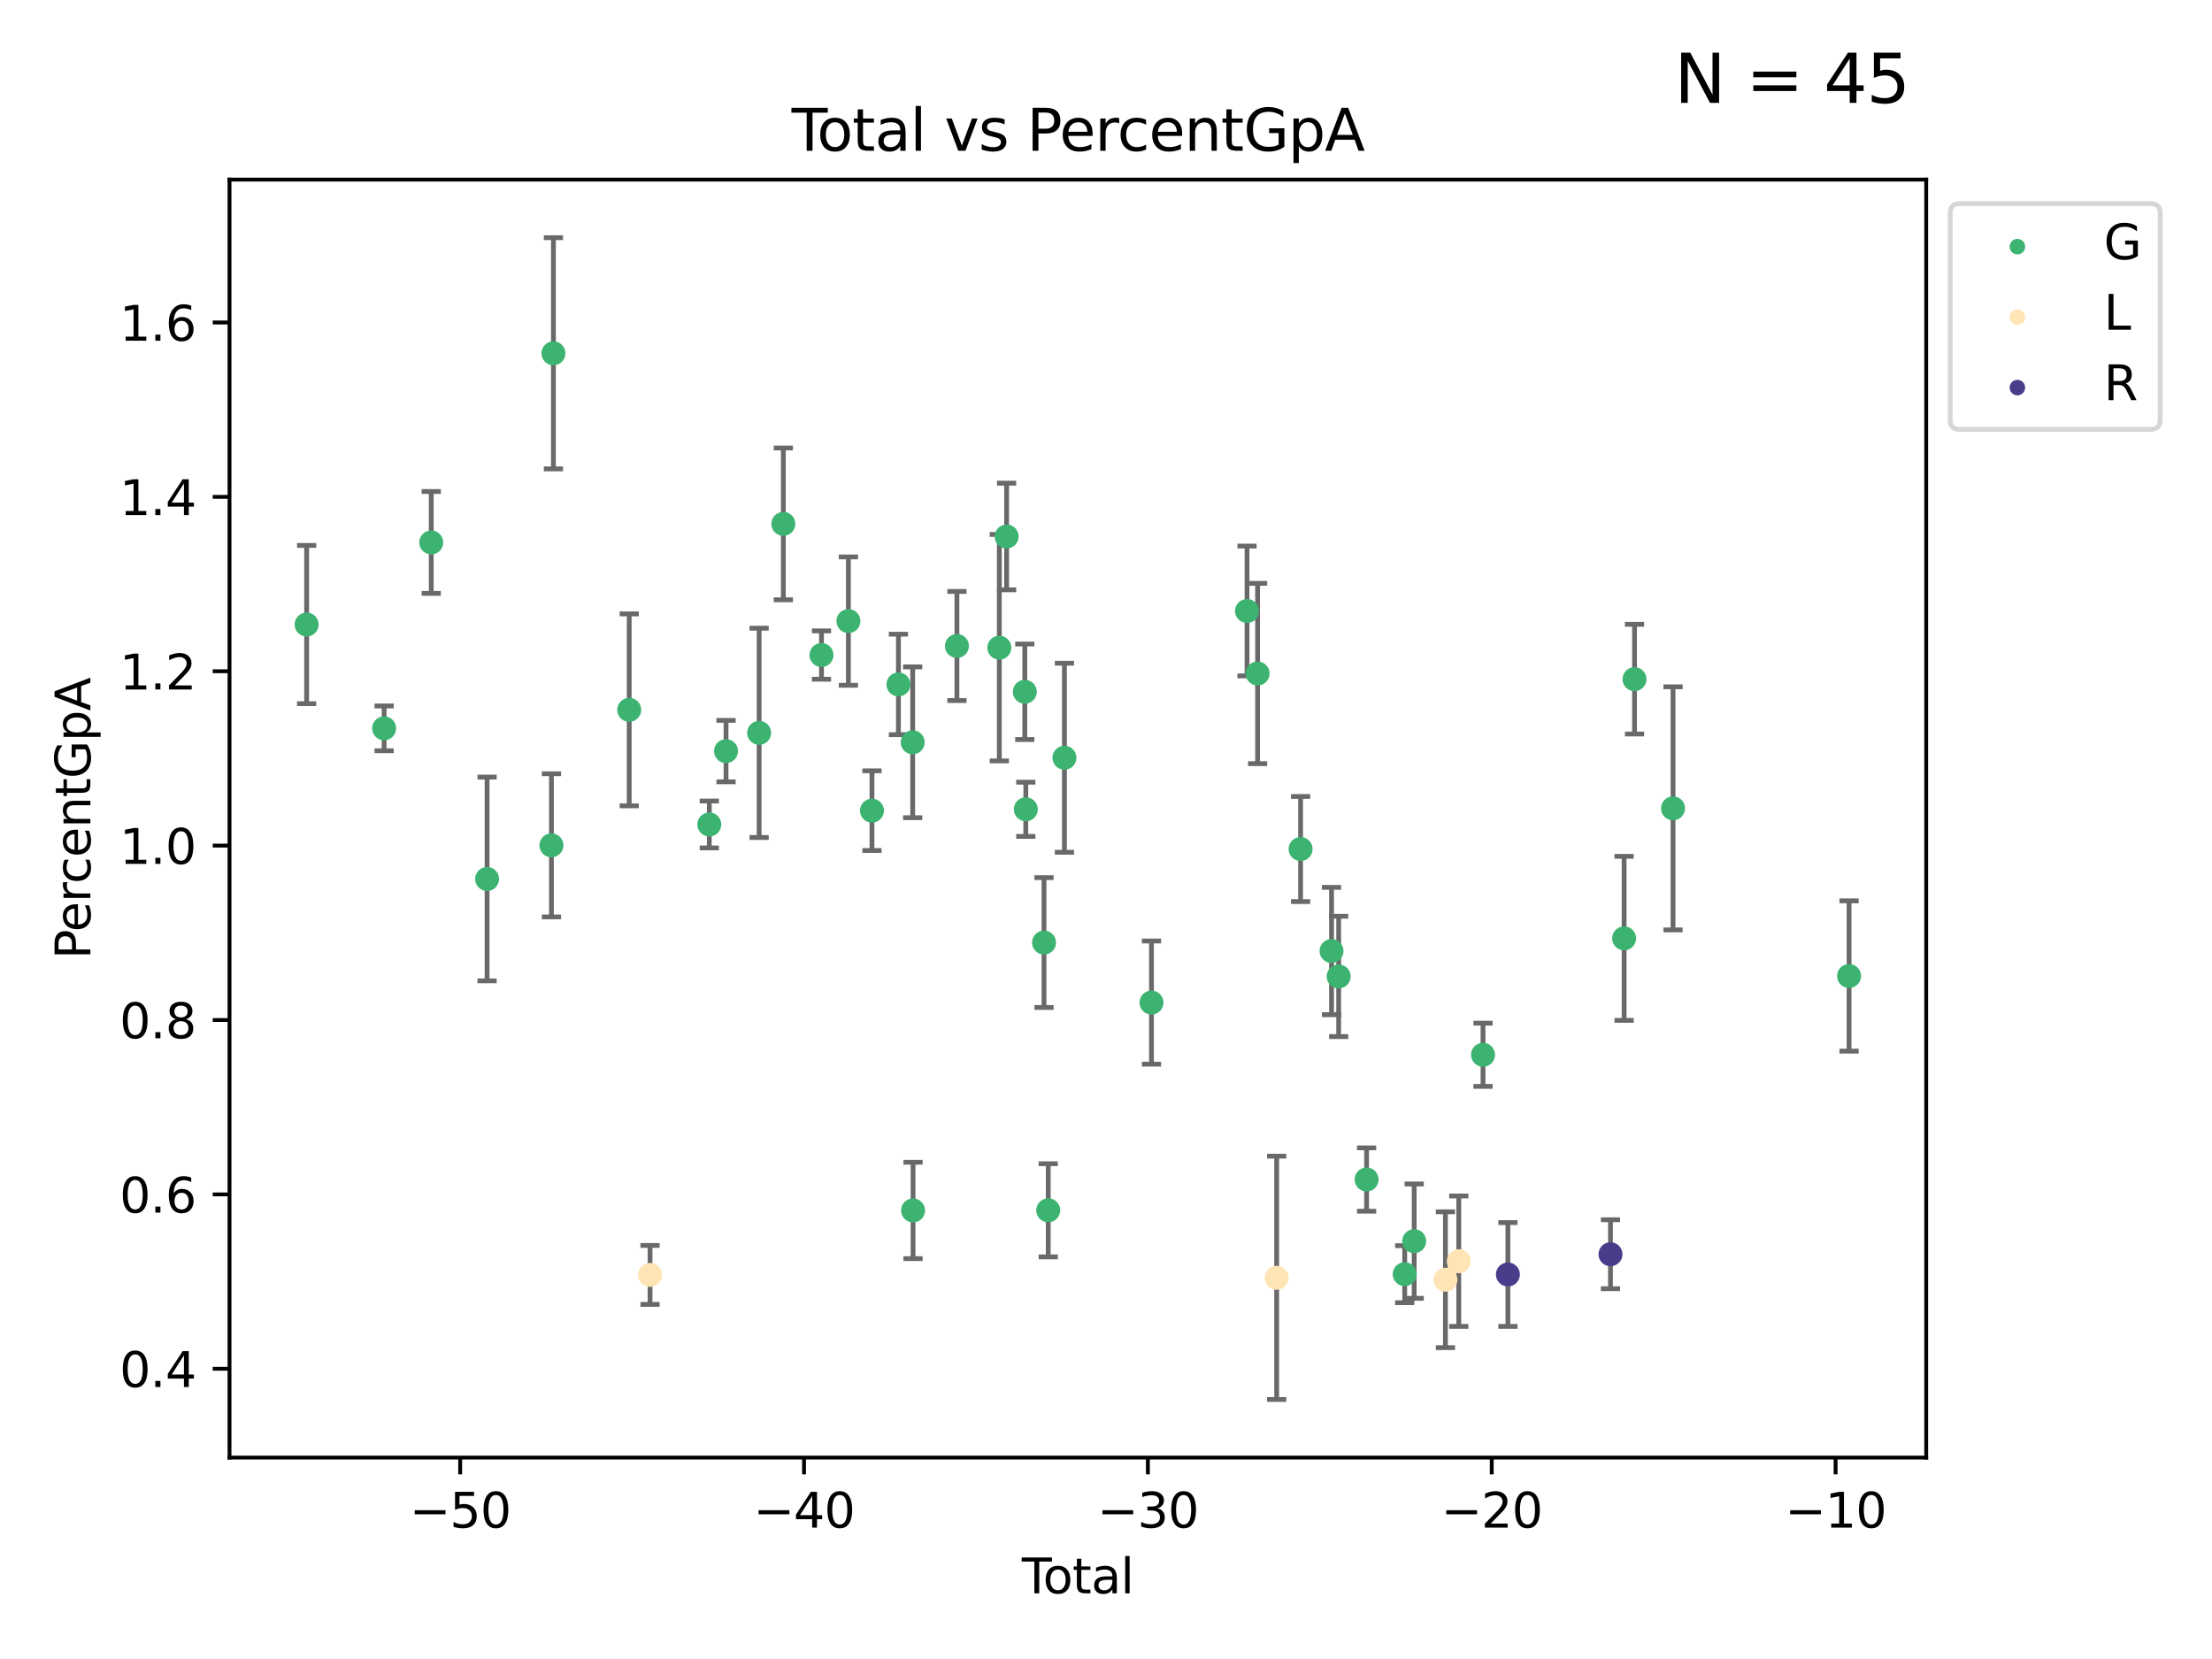 <?xml version="1.0" encoding="utf-8" standalone="no"?>
<!DOCTYPE svg PUBLIC "-//W3C//DTD SVG 1.1//EN"
  "http://www.w3.org/Graphics/SVG/1.1/DTD/svg11.dtd">
<svg xmlns:xlink="http://www.w3.org/1999/xlink" width="460.8pt" height="345.6pt" viewBox="0 0 460.8 345.6" xmlns="http://www.w3.org/2000/svg" version="1.1">
 <defs>
  <style type="text/css">*{stroke-linejoin: round; stroke-linecap: butt}</style>
 </defs>
 <g id="figure_1">
  <g id="patch_1">
   <path d="M 0 345.6 
L 460.8 345.6 
L 460.8 0 
L 0 0 
z
" style="fill: #ffffff"/>
  </g>
  <g id="axes_1">
   <g id="patch_2">
    <path d="M 47.81 303.64 
L 401.26 303.64 
L 401.26 37.411 
L 47.81 37.411 
z
" style="fill: #ffffff"/>
   </g>
   <g id="PathCollection_1">
    <defs>
     <path id="mb232b15731" d="M 0 1.118 
C 0.297 1.118 0.581 1 0.791 0.791 
C 1 0.581 1.118 0.297 1.118 0 
C 1.118 -0.297 1 -0.581 0.791 -0.791 
C 0.581 -1 0.297 -1.118 0 -1.118 
C -0.297 -1.118 -0.581 -1 -0.791 -0.791 
C -1 -0.581 -1.118 -0.297 -1.118 0 
C -1.118 0.297 -1 0.581 -0.791 0.791 
C -0.581 1 -0.297 1.118 0 1.118 
z
" style="stroke: #3cb371"/>
    </defs>
    <g clip-path="url(#pefacae20b6)">
     <use xlink:href="#mb232b15731" x="63.876" y="130.103" style="fill: #3cb371; stroke: #3cb371"/>
     <use xlink:href="#mb232b15731" x="80.023" y="151.73" style="fill: #3cb371; stroke: #3cb371"/>
     <use xlink:href="#mb232b15731" x="89.836" y="113.002" style="fill: #3cb371; stroke: #3cb371"/>
     <use xlink:href="#mb232b15731" x="101.468" y="183.108" style="fill: #3cb371; stroke: #3cb371"/>
     <use xlink:href="#mb232b15731" x="114.874" y="176.096" style="fill: #3cb371; stroke: #3cb371"/>
     <use xlink:href="#mb232b15731" x="115.287" y="73.596" style="fill: #3cb371; stroke: #3cb371"/>
     <use xlink:href="#mb232b15731" x="131.077" y="147.876" style="fill: #3cb371; stroke: #3cb371"/>
     <use xlink:href="#mb232b15731" x="147.761" y="171.752" style="fill: #3cb371; stroke: #3cb371"/>
     <use xlink:href="#mb232b15731" x="151.246" y="156.473" style="fill: #3cb371; stroke: #3cb371"/>
     <use xlink:href="#mb232b15731" x="158.14" y="152.668" style="fill: #3cb371; stroke: #3cb371"/>
     <use xlink:href="#mb232b15731" x="163.184" y="109.133" style="fill: #3cb371; stroke: #3cb371"/>
     <use xlink:href="#mb232b15731" x="171.131" y="136.456" style="fill: #3cb371; stroke: #3cb371"/>
     <use xlink:href="#mb232b15731" x="176.738" y="129.387" style="fill: #3cb371; stroke: #3cb371"/>
     <use xlink:href="#mb232b15731" x="181.647" y="168.875" style="fill: #3cb371; stroke: #3cb371"/>
     <use xlink:href="#mb232b15731" x="187.159" y="142.581" style="fill: #3cb371; stroke: #3cb371"/>
     <use xlink:href="#mb232b15731" x="190.128" y="154.635" style="fill: #3cb371; stroke: #3cb371"/>
     <use xlink:href="#mb232b15731" x="190.206" y="252.155" style="fill: #3cb371; stroke: #3cb371"/>
     <use xlink:href="#mb232b15731" x="199.347" y="134.567" style="fill: #3cb371; stroke: #3cb371"/>
     <use xlink:href="#mb232b15731" x="208.179" y="134.925" style="fill: #3cb371; stroke: #3cb371"/>
     <use xlink:href="#mb232b15731" x="209.697" y="111.762" style="fill: #3cb371; stroke: #3cb371"/>
     <use xlink:href="#mb232b15731" x="213.486" y="144.113" style="fill: #3cb371; stroke: #3cb371"/>
     <use xlink:href="#mb232b15731" x="213.693" y="168.591" style="fill: #3cb371; stroke: #3cb371"/>
     <use xlink:href="#mb232b15731" x="217.491" y="196.348" style="fill: #3cb371; stroke: #3cb371"/>
     <use xlink:href="#mb232b15731" x="218.367" y="252.128" style="fill: #3cb371; stroke: #3cb371"/>
     <use xlink:href="#mb232b15731" x="221.743" y="157.855" style="fill: #3cb371; stroke: #3cb371"/>
     <use xlink:href="#mb232b15731" x="239.874" y="208.858" style="fill: #3cb371; stroke: #3cb371"/>
     <use xlink:href="#mb232b15731" x="259.778" y="127.281" style="fill: #3cb371; stroke: #3cb371"/>
     <use xlink:href="#mb232b15731" x="261.981" y="140.301" style="fill: #3cb371; stroke: #3cb371"/>
     <use xlink:href="#mb232b15731" x="270.937" y="176.867" style="fill: #3cb371; stroke: #3cb371"/>
     <use xlink:href="#mb232b15731" x="277.384" y="198.115" style="fill: #3cb371; stroke: #3cb371"/>
     <use xlink:href="#mb232b15731" x="278.871" y="203.408" style="fill: #3cb371; stroke: #3cb371"/>
     <use xlink:href="#mb232b15731" x="284.689" y="245.717" style="fill: #3cb371; stroke: #3cb371"/>
     <use xlink:href="#mb232b15731" x="292.627" y="265.437" style="fill: #3cb371; stroke: #3cb371"/>
     <use xlink:href="#mb232b15731" x="294.601" y="258.556" style="fill: #3cb371; stroke: #3cb371"/>
     <use xlink:href="#mb232b15731" x="308.941" y="219.729" style="fill: #3cb371; stroke: #3cb371"/>
     <use xlink:href="#mb232b15731" x="338.333" y="195.476" style="fill: #3cb371; stroke: #3cb371"/>
     <use xlink:href="#mb232b15731" x="340.502" y="141.482" style="fill: #3cb371; stroke: #3cb371"/>
     <use xlink:href="#mb232b15731" x="348.522" y="168.392" style="fill: #3cb371; stroke: #3cb371"/>
     <use xlink:href="#mb232b15731" x="385.194" y="203.318" style="fill: #3cb371; stroke: #3cb371"/>
    </g>
   </g>
   <g id="PathCollection_2">
    <defs>
     <path id="m6812154be6" d="M 0 1.118 
C 0.297 1.118 0.581 1 0.791 0.791 
C 1 0.581 1.118 0.297 1.118 0 
C 1.118 -0.297 1 -0.581 0.791 -0.791 
C 0.581 -1 0.297 -1.118 0 -1.118 
C -0.297 -1.118 -0.581 -1 -0.791 -0.791 
C -1 -0.581 -1.118 -0.297 -1.118 0 
C -1.118 0.297 -1 0.581 -0.791 0.791 
C -0.581 1 -0.297 1.118 0 1.118 
z
" style="stroke: #ffe4b5"/>
    </defs>
    <g clip-path="url(#pefacae20b6)">
     <use xlink:href="#m6812154be6" x="135.417" y="265.586" style="fill: #ffe4b5; stroke: #ffe4b5"/>
     <use xlink:href="#m6812154be6" x="265.955" y="266.194" style="fill: #ffe4b5; stroke: #ffe4b5"/>
     <use xlink:href="#m6812154be6" x="301.109" y="266.591" style="fill: #ffe4b5; stroke: #ffe4b5"/>
     <use xlink:href="#m6812154be6" x="303.891" y="262.731" style="fill: #ffe4b5; stroke: #ffe4b5"/>
    </g>
   </g>
   <g id="PathCollection_3">
    <defs>
     <path id="mc7971b16b2" d="M 0 1.118 
C 0.297 1.118 0.581 1 0.791 0.791 
C 1 0.581 1.118 0.297 1.118 0 
C 1.118 -0.297 1 -0.581 0.791 -0.791 
C 0.581 -1 0.297 -1.118 0 -1.118 
C -0.297 -1.118 -0.581 -1 -0.791 -0.791 
C -1 -0.581 -1.118 -0.297 -1.118 0 
C -1.118 0.297 -1 0.581 -0.791 0.791 
C -0.581 1 -0.297 1.118 0 1.118 
z
" style="stroke: #483d8b"/>
    </defs>
    <g clip-path="url(#pefacae20b6)">
     <use xlink:href="#mc7971b16b2" x="314.124" y="265.497" style="fill: #483d8b; stroke: #483d8b"/>
     <use xlink:href="#mc7971b16b2" x="335.493" y="261.282" style="fill: #483d8b; stroke: #483d8b"/>
    </g>
   </g>
   <g id="matplotlib.axis_1">
    <g id="xtick_1">
     <g id="line2d_1">
      <defs>
       <path id="ma8249c07f9" d="M 0 0 
L 0 3.5 
" style="stroke: #000000; stroke-width: 0.8"/>
      </defs>
      <g>
       <use xlink:href="#ma8249c07f9" x="95.864" y="303.64" style="stroke: #000000; stroke-width: 0.8"/>
      </g>
     </g>
     <g id="text_1">
      <!-- −50 -->
      <g transform="translate(85.312 318.238)scale(0.1 -0.1)">
       <defs>
        <path id="DejaVuSans-2212" d="M 678 2272 
L 4684 2272 
L 4684 1741 
L 678 1741 
L 678 2272 
z
" transform="scale(0.016)"/>
        <path id="DejaVuSans-35" d="M 691 4666 
L 3169 4666 
L 3169 4134 
L 1269 4134 
L 1269 2991 
Q 1406 3038 1543 3061 
Q 1681 3084 1819 3084 
Q 2600 3084 3056 2656 
Q 3513 2228 3513 1497 
Q 3513 744 3044 326 
Q 2575 -91 1722 -91 
Q 1428 -91 1123 -41 
Q 819 9 494 109 
L 494 744 
Q 775 591 1075 516 
Q 1375 441 1709 441 
Q 2250 441 2565 725 
Q 2881 1009 2881 1497 
Q 2881 1984 2565 2268 
Q 2250 2553 1709 2553 
Q 1456 2553 1204 2497 
Q 953 2441 691 2322 
L 691 4666 
z
" transform="scale(0.016)"/>
        <path id="DejaVuSans-30" d="M 2034 4250 
Q 1547 4250 1301 3770 
Q 1056 3291 1056 2328 
Q 1056 1369 1301 889 
Q 1547 409 2034 409 
Q 2525 409 2770 889 
Q 3016 1369 3016 2328 
Q 3016 3291 2770 3770 
Q 2525 4250 2034 4250 
z
M 2034 4750 
Q 2819 4750 3233 4129 
Q 3647 3509 3647 2328 
Q 3647 1150 3233 529 
Q 2819 -91 2034 -91 
Q 1250 -91 836 529 
Q 422 1150 422 2328 
Q 422 3509 836 4129 
Q 1250 4750 2034 4750 
z
" transform="scale(0.016)"/>
       </defs>
       <use xlink:href="#DejaVuSans-2212"/>
       <use xlink:href="#DejaVuSans-35" x="83.789"/>
       <use xlink:href="#DejaVuSans-30" x="147.412"/>
      </g>
     </g>
    </g>
    <g id="xtick_2">
     <g id="line2d_2">
      <g>
       <use xlink:href="#ma8249c07f9" x="167.495" y="303.64" style="stroke: #000000; stroke-width: 0.8"/>
      </g>
     </g>
     <g id="text_2">
      <!-- −40 -->
      <g transform="translate(156.942 318.238)scale(0.1 -0.1)">
       <defs>
        <path id="DejaVuSans-34" d="M 2419 4116 
L 825 1625 
L 2419 1625 
L 2419 4116 
z
M 2253 4666 
L 3047 4666 
L 3047 1625 
L 3713 1625 
L 3713 1100 
L 3047 1100 
L 3047 0 
L 2419 0 
L 2419 1100 
L 313 1100 
L 313 1709 
L 2253 4666 
z
" transform="scale(0.016)"/>
       </defs>
       <use xlink:href="#DejaVuSans-2212"/>
       <use xlink:href="#DejaVuSans-34" x="83.789"/>
       <use xlink:href="#DejaVuSans-30" x="147.412"/>
      </g>
     </g>
    </g>
    <g id="xtick_3">
     <g id="line2d_3">
      <g>
       <use xlink:href="#ma8249c07f9" x="239.125" y="303.64" style="stroke: #000000; stroke-width: 0.8"/>
      </g>
     </g>
     <g id="text_3">
      <!-- −30 -->
      <g transform="translate(228.573 318.238)scale(0.1 -0.1)">
       <defs>
        <path id="DejaVuSans-33" d="M 2597 2516 
Q 3050 2419 3304 2112 
Q 3559 1806 3559 1356 
Q 3559 666 3084 287 
Q 2609 -91 1734 -91 
Q 1441 -91 1130 -33 
Q 819 25 488 141 
L 488 750 
Q 750 597 1062 519 
Q 1375 441 1716 441 
Q 2309 441 2620 675 
Q 2931 909 2931 1356 
Q 2931 1769 2642 2001 
Q 2353 2234 1838 2234 
L 1294 2234 
L 1294 2753 
L 1863 2753 
Q 2328 2753 2575 2939 
Q 2822 3125 2822 3475 
Q 2822 3834 2567 4026 
Q 2313 4219 1838 4219 
Q 1578 4219 1281 4162 
Q 984 4106 628 3988 
L 628 4550 
Q 988 4650 1302 4700 
Q 1616 4750 1894 4750 
Q 2613 4750 3031 4423 
Q 3450 4097 3450 3541 
Q 3450 3153 3228 2886 
Q 3006 2619 2597 2516 
z
" transform="scale(0.016)"/>
       </defs>
       <use xlink:href="#DejaVuSans-2212"/>
       <use xlink:href="#DejaVuSans-33" x="83.789"/>
       <use xlink:href="#DejaVuSans-30" x="147.412"/>
      </g>
     </g>
    </g>
    <g id="xtick_4">
     <g id="line2d_4">
      <g>
       <use xlink:href="#ma8249c07f9" x="310.756" y="303.64" style="stroke: #000000; stroke-width: 0.8"/>
      </g>
     </g>
     <g id="text_4">
      <!-- −20 -->
      <g transform="translate(300.203 318.238)scale(0.1 -0.1)">
       <defs>
        <path id="DejaVuSans-32" d="M 1228 531 
L 3431 531 
L 3431 0 
L 469 0 
L 469 531 
Q 828 903 1448 1529 
Q 2069 2156 2228 2338 
Q 2531 2678 2651 2914 
Q 2772 3150 2772 3378 
Q 2772 3750 2511 3984 
Q 2250 4219 1831 4219 
Q 1534 4219 1204 4116 
Q 875 4013 500 3803 
L 500 4441 
Q 881 4594 1212 4672 
Q 1544 4750 1819 4750 
Q 2544 4750 2975 4387 
Q 3406 4025 3406 3419 
Q 3406 3131 3298 2873 
Q 3191 2616 2906 2266 
Q 2828 2175 2409 1742 
Q 1991 1309 1228 531 
z
" transform="scale(0.016)"/>
       </defs>
       <use xlink:href="#DejaVuSans-2212"/>
       <use xlink:href="#DejaVuSans-32" x="83.789"/>
       <use xlink:href="#DejaVuSans-30" x="147.412"/>
      </g>
     </g>
    </g>
    <g id="xtick_5">
     <g id="line2d_5">
      <g>
       <use xlink:href="#ma8249c07f9" x="382.386" y="303.64" style="stroke: #000000; stroke-width: 0.8"/>
      </g>
     </g>
     <g id="text_5">
      <!-- −10 -->
      <g transform="translate(371.834 318.238)scale(0.1 -0.1)">
       <defs>
        <path id="DejaVuSans-31" d="M 794 531 
L 1825 531 
L 1825 4091 
L 703 3866 
L 703 4441 
L 1819 4666 
L 2450 4666 
L 2450 531 
L 3481 531 
L 3481 0 
L 794 0 
L 794 531 
z
" transform="scale(0.016)"/>
       </defs>
       <use xlink:href="#DejaVuSans-2212"/>
       <use xlink:href="#DejaVuSans-31" x="83.789"/>
       <use xlink:href="#DejaVuSans-30" x="147.412"/>
      </g>
     </g>
    </g>
    <g id="text_6">
     <!-- Total -->
     <g transform="translate(212.858 331.917)scale(0.1 -0.1)">
      <defs>
       <path id="DejaVuSans-54" d="M -19 4666 
L 3928 4666 
L 3928 4134 
L 2272 4134 
L 2272 0 
L 1638 0 
L 1638 4134 
L -19 4134 
L -19 4666 
z
" transform="scale(0.016)"/>
       <path id="DejaVuSans-6f" d="M 1959 3097 
Q 1497 3097 1228 2736 
Q 959 2375 959 1747 
Q 959 1119 1226 758 
Q 1494 397 1959 397 
Q 2419 397 2687 759 
Q 2956 1122 2956 1747 
Q 2956 2369 2687 2733 
Q 2419 3097 1959 3097 
z
M 1959 3584 
Q 2709 3584 3137 3096 
Q 3566 2609 3566 1747 
Q 3566 888 3137 398 
Q 2709 -91 1959 -91 
Q 1206 -91 779 398 
Q 353 888 353 1747 
Q 353 2609 779 3096 
Q 1206 3584 1959 3584 
z
" transform="scale(0.016)"/>
       <path id="DejaVuSans-74" d="M 1172 4494 
L 1172 3500 
L 2356 3500 
L 2356 3053 
L 1172 3053 
L 1172 1153 
Q 1172 725 1289 603 
Q 1406 481 1766 481 
L 2356 481 
L 2356 0 
L 1766 0 
Q 1100 0 847 248 
Q 594 497 594 1153 
L 594 3053 
L 172 3053 
L 172 3500 
L 594 3500 
L 594 4494 
L 1172 4494 
z
" transform="scale(0.016)"/>
       <path id="DejaVuSans-61" d="M 2194 1759 
Q 1497 1759 1228 1600 
Q 959 1441 959 1056 
Q 959 750 1161 570 
Q 1363 391 1709 391 
Q 2188 391 2477 730 
Q 2766 1069 2766 1631 
L 2766 1759 
L 2194 1759 
z
M 3341 1997 
L 3341 0 
L 2766 0 
L 2766 531 
Q 2569 213 2275 61 
Q 1981 -91 1556 -91 
Q 1019 -91 701 211 
Q 384 513 384 1019 
Q 384 1609 779 1909 
Q 1175 2209 1959 2209 
L 2766 2209 
L 2766 2266 
Q 2766 2663 2505 2880 
Q 2244 3097 1772 3097 
Q 1472 3097 1187 3025 
Q 903 2953 641 2809 
L 641 3341 
Q 956 3463 1253 3523 
Q 1550 3584 1831 3584 
Q 2591 3584 2966 3190 
Q 3341 2797 3341 1997 
z
" transform="scale(0.016)"/>
       <path id="DejaVuSans-6c" d="M 603 4863 
L 1178 4863 
L 1178 0 
L 603 0 
L 603 4863 
z
" transform="scale(0.016)"/>
      </defs>
      <use xlink:href="#DejaVuSans-54"/>
      <use xlink:href="#DejaVuSans-6f" x="44.084"/>
      <use xlink:href="#DejaVuSans-74" x="105.266"/>
      <use xlink:href="#DejaVuSans-61" x="144.475"/>
      <use xlink:href="#DejaVuSans-6c" x="205.754"/>
     </g>
    </g>
   </g>
   <g id="matplotlib.axis_2">
    <g id="ytick_1">
     <g id="line2d_6">
      <defs>
       <path id="m151ae3300d" d="M 0 0 
L -3.5 0 
" style="stroke: #000000; stroke-width: 0.8"/>
      </defs>
      <g>
       <use xlink:href="#m151ae3300d" x="47.81" y="285.139" style="stroke: #000000; stroke-width: 0.8"/>
      </g>
     </g>
     <g id="text_7">
      <!-- 0.4 -->
      <g transform="translate(24.907 288.939)scale(0.1 -0.1)">
       <defs>
        <path id="DejaVuSans-2e" d="M 684 794 
L 1344 794 
L 1344 0 
L 684 0 
L 684 794 
z
" transform="scale(0.016)"/>
       </defs>
       <use xlink:href="#DejaVuSans-30"/>
       <use xlink:href="#DejaVuSans-2e" x="63.623"/>
       <use xlink:href="#DejaVuSans-34" x="95.41"/>
      </g>
     </g>
    </g>
    <g id="ytick_2">
     <g id="line2d_7">
      <g>
       <use xlink:href="#m151ae3300d" x="47.81" y="248.813" style="stroke: #000000; stroke-width: 0.8"/>
      </g>
     </g>
     <g id="text_8">
      <!-- 0.6 -->
      <g transform="translate(24.907 252.612)scale(0.1 -0.1)">
       <defs>
        <path id="DejaVuSans-36" d="M 2113 2584 
Q 1688 2584 1439 2293 
Q 1191 2003 1191 1497 
Q 1191 994 1439 701 
Q 1688 409 2113 409 
Q 2538 409 2786 701 
Q 3034 994 3034 1497 
Q 3034 2003 2786 2293 
Q 2538 2584 2113 2584 
z
M 3366 4563 
L 3366 3988 
Q 3128 4100 2886 4159 
Q 2644 4219 2406 4219 
Q 1781 4219 1451 3797 
Q 1122 3375 1075 2522 
Q 1259 2794 1537 2939 
Q 1816 3084 2150 3084 
Q 2853 3084 3261 2657 
Q 3669 2231 3669 1497 
Q 3669 778 3244 343 
Q 2819 -91 2113 -91 
Q 1303 -91 875 529 
Q 447 1150 447 2328 
Q 447 3434 972 4092 
Q 1497 4750 2381 4750 
Q 2619 4750 2861 4703 
Q 3103 4656 3366 4563 
z
" transform="scale(0.016)"/>
       </defs>
       <use xlink:href="#DejaVuSans-30"/>
       <use xlink:href="#DejaVuSans-2e" x="63.623"/>
       <use xlink:href="#DejaVuSans-36" x="95.41"/>
      </g>
     </g>
    </g>
    <g id="ytick_3">
     <g id="line2d_8">
      <g>
       <use xlink:href="#m151ae3300d" x="47.81" y="212.486" style="stroke: #000000; stroke-width: 0.8"/>
      </g>
     </g>
     <g id="text_9">
      <!-- 0.8 -->
      <g transform="translate(24.907 216.285)scale(0.1 -0.1)">
       <defs>
        <path id="DejaVuSans-38" d="M 2034 2216 
Q 1584 2216 1326 1975 
Q 1069 1734 1069 1313 
Q 1069 891 1326 650 
Q 1584 409 2034 409 
Q 2484 409 2743 651 
Q 3003 894 3003 1313 
Q 3003 1734 2745 1975 
Q 2488 2216 2034 2216 
z
M 1403 2484 
Q 997 2584 770 2862 
Q 544 3141 544 3541 
Q 544 4100 942 4425 
Q 1341 4750 2034 4750 
Q 2731 4750 3128 4425 
Q 3525 4100 3525 3541 
Q 3525 3141 3298 2862 
Q 3072 2584 2669 2484 
Q 3125 2378 3379 2068 
Q 3634 1759 3634 1313 
Q 3634 634 3220 271 
Q 2806 -91 2034 -91 
Q 1263 -91 848 271 
Q 434 634 434 1313 
Q 434 1759 690 2068 
Q 947 2378 1403 2484 
z
M 1172 3481 
Q 1172 3119 1398 2916 
Q 1625 2713 2034 2713 
Q 2441 2713 2670 2916 
Q 2900 3119 2900 3481 
Q 2900 3844 2670 4047 
Q 2441 4250 2034 4250 
Q 1625 4250 1398 4047 
Q 1172 3844 1172 3481 
z
" transform="scale(0.016)"/>
       </defs>
       <use xlink:href="#DejaVuSans-30"/>
       <use xlink:href="#DejaVuSans-2e" x="63.623"/>
       <use xlink:href="#DejaVuSans-38" x="95.41"/>
      </g>
     </g>
    </g>
    <g id="ytick_4">
     <g id="line2d_9">
      <g>
       <use xlink:href="#m151ae3300d" x="47.81" y="176.159" style="stroke: #000000; stroke-width: 0.8"/>
      </g>
     </g>
     <g id="text_10">
      <!-- 1.0 -->
      <g transform="translate(24.907 179.958)scale(0.1 -0.1)">
       <use xlink:href="#DejaVuSans-31"/>
       <use xlink:href="#DejaVuSans-2e" x="63.623"/>
       <use xlink:href="#DejaVuSans-30" x="95.41"/>
      </g>
     </g>
    </g>
    <g id="ytick_5">
     <g id="line2d_10">
      <g>
       <use xlink:href="#m151ae3300d" x="47.81" y="139.832" style="stroke: #000000; stroke-width: 0.8"/>
      </g>
     </g>
     <g id="text_11">
      <!-- 1.2 -->
      <g transform="translate(24.907 143.631)scale(0.1 -0.1)">
       <use xlink:href="#DejaVuSans-31"/>
       <use xlink:href="#DejaVuSans-2e" x="63.623"/>
       <use xlink:href="#DejaVuSans-32" x="95.41"/>
      </g>
     </g>
    </g>
    <g id="ytick_6">
     <g id="line2d_11">
      <g>
       <use xlink:href="#m151ae3300d" x="47.81" y="103.505" style="stroke: #000000; stroke-width: 0.8"/>
      </g>
     </g>
     <g id="text_12">
      <!-- 1.4 -->
      <g transform="translate(24.907 107.304)scale(0.1 -0.1)">
       <use xlink:href="#DejaVuSans-31"/>
       <use xlink:href="#DejaVuSans-2e" x="63.623"/>
       <use xlink:href="#DejaVuSans-34" x="95.41"/>
      </g>
     </g>
    </g>
    <g id="ytick_7">
     <g id="line2d_12">
      <g>
       <use xlink:href="#m151ae3300d" x="47.81" y="67.178" style="stroke: #000000; stroke-width: 0.8"/>
      </g>
     </g>
     <g id="text_13">
      <!-- 1.6 -->
      <g transform="translate(24.907 70.978)scale(0.1 -0.1)">
       <use xlink:href="#DejaVuSans-31"/>
       <use xlink:href="#DejaVuSans-2e" x="63.623"/>
       <use xlink:href="#DejaVuSans-36" x="95.41"/>
      </g>
     </g>
    </g>
    <g id="text_14">
     <!-- PercentGpA -->
     <g transform="translate(18.827 199.802)rotate(-90)scale(0.1 -0.1)">
      <defs>
       <path id="DejaVuSans-50" d="M 1259 4147 
L 1259 2394 
L 2053 2394 
Q 2494 2394 2734 2622 
Q 2975 2850 2975 3272 
Q 2975 3691 2734 3919 
Q 2494 4147 2053 4147 
L 1259 4147 
z
M 628 4666 
L 2053 4666 
Q 2838 4666 3239 4311 
Q 3641 3956 3641 3272 
Q 3641 2581 3239 2228 
Q 2838 1875 2053 1875 
L 1259 1875 
L 1259 0 
L 628 0 
L 628 4666 
z
" transform="scale(0.016)"/>
       <path id="DejaVuSans-65" d="M 3597 1894 
L 3597 1613 
L 953 1613 
Q 991 1019 1311 708 
Q 1631 397 2203 397 
Q 2534 397 2845 478 
Q 3156 559 3463 722 
L 3463 178 
Q 3153 47 2828 -22 
Q 2503 -91 2169 -91 
Q 1331 -91 842 396 
Q 353 884 353 1716 
Q 353 2575 817 3079 
Q 1281 3584 2069 3584 
Q 2775 3584 3186 3129 
Q 3597 2675 3597 1894 
z
M 3022 2063 
Q 3016 2534 2758 2815 
Q 2500 3097 2075 3097 
Q 1594 3097 1305 2825 
Q 1016 2553 972 2059 
L 3022 2063 
z
" transform="scale(0.016)"/>
       <path id="DejaVuSans-72" d="M 2631 2963 
Q 2534 3019 2420 3045 
Q 2306 3072 2169 3072 
Q 1681 3072 1420 2755 
Q 1159 2438 1159 1844 
L 1159 0 
L 581 0 
L 581 3500 
L 1159 3500 
L 1159 2956 
Q 1341 3275 1631 3429 
Q 1922 3584 2338 3584 
Q 2397 3584 2469 3576 
Q 2541 3569 2628 3553 
L 2631 2963 
z
" transform="scale(0.016)"/>
       <path id="DejaVuSans-63" d="M 3122 3366 
L 3122 2828 
Q 2878 2963 2633 3030 
Q 2388 3097 2138 3097 
Q 1578 3097 1268 2742 
Q 959 2388 959 1747 
Q 959 1106 1268 751 
Q 1578 397 2138 397 
Q 2388 397 2633 464 
Q 2878 531 3122 666 
L 3122 134 
Q 2881 22 2623 -34 
Q 2366 -91 2075 -91 
Q 1284 -91 818 406 
Q 353 903 353 1747 
Q 353 2603 823 3093 
Q 1294 3584 2113 3584 
Q 2378 3584 2631 3529 
Q 2884 3475 3122 3366 
z
" transform="scale(0.016)"/>
       <path id="DejaVuSans-6e" d="M 3513 2113 
L 3513 0 
L 2938 0 
L 2938 2094 
Q 2938 2591 2744 2837 
Q 2550 3084 2163 3084 
Q 1697 3084 1428 2787 
Q 1159 2491 1159 1978 
L 1159 0 
L 581 0 
L 581 3500 
L 1159 3500 
L 1159 2956 
Q 1366 3272 1645 3428 
Q 1925 3584 2291 3584 
Q 2894 3584 3203 3211 
Q 3513 2838 3513 2113 
z
" transform="scale(0.016)"/>
       <path id="DejaVuSans-47" d="M 3809 666 
L 3809 1919 
L 2778 1919 
L 2778 2438 
L 4434 2438 
L 4434 434 
Q 4069 175 3628 42 
Q 3188 -91 2688 -91 
Q 1594 -91 976 548 
Q 359 1188 359 2328 
Q 359 3472 976 4111 
Q 1594 4750 2688 4750 
Q 3144 4750 3555 4637 
Q 3966 4525 4313 4306 
L 4313 3634 
Q 3963 3931 3569 4081 
Q 3175 4231 2741 4231 
Q 1884 4231 1454 3753 
Q 1025 3275 1025 2328 
Q 1025 1384 1454 906 
Q 1884 428 2741 428 
Q 3075 428 3337 486 
Q 3600 544 3809 666 
z
" transform="scale(0.016)"/>
       <path id="DejaVuSans-70" d="M 1159 525 
L 1159 -1331 
L 581 -1331 
L 581 3500 
L 1159 3500 
L 1159 2969 
Q 1341 3281 1617 3432 
Q 1894 3584 2278 3584 
Q 2916 3584 3314 3078 
Q 3713 2572 3713 1747 
Q 3713 922 3314 415 
Q 2916 -91 2278 -91 
Q 1894 -91 1617 61 
Q 1341 213 1159 525 
z
M 3116 1747 
Q 3116 2381 2855 2742 
Q 2594 3103 2138 3103 
Q 1681 3103 1420 2742 
Q 1159 2381 1159 1747 
Q 1159 1113 1420 752 
Q 1681 391 2138 391 
Q 2594 391 2855 752 
Q 3116 1113 3116 1747 
z
" transform="scale(0.016)"/>
       <path id="DejaVuSans-41" d="M 2188 4044 
L 1331 1722 
L 3047 1722 
L 2188 4044 
z
M 1831 4666 
L 2547 4666 
L 4325 0 
L 3669 0 
L 3244 1197 
L 1141 1197 
L 716 0 
L 50 0 
L 1831 4666 
z
" transform="scale(0.016)"/>
      </defs>
      <use xlink:href="#DejaVuSans-50"/>
      <use xlink:href="#DejaVuSans-65" x="56.678"/>
      <use xlink:href="#DejaVuSans-72" x="118.201"/>
      <use xlink:href="#DejaVuSans-63" x="157.064"/>
      <use xlink:href="#DejaVuSans-65" x="212.045"/>
      <use xlink:href="#DejaVuSans-6e" x="273.568"/>
      <use xlink:href="#DejaVuSans-74" x="336.947"/>
      <use xlink:href="#DejaVuSans-47" x="376.156"/>
      <use xlink:href="#DejaVuSans-70" x="453.646"/>
      <use xlink:href="#DejaVuSans-41" x="517.123"/>
     </g>
    </g>
   </g>
   <g id="LineCollection_1">
    <path d="M 63.876 146.588 
L 63.876 113.619 
" clip-path="url(#pefacae20b6)" style="fill: none; stroke: #696969"/>
    <path d="M 80.023 156.398 
L 80.023 147.062 
" clip-path="url(#pefacae20b6)" style="fill: none; stroke: #696969"/>
    <path d="M 89.836 123.614 
L 89.836 102.39 
" clip-path="url(#pefacae20b6)" style="fill: none; stroke: #696969"/>
    <path d="M 101.468 204.333 
L 101.468 161.883 
" clip-path="url(#pefacae20b6)" style="fill: none; stroke: #696969"/>
    <path d="M 114.874 191.007 
L 114.874 161.186 
" clip-path="url(#pefacae20b6)" style="fill: none; stroke: #696969"/>
    <path d="M 115.287 97.679 
L 115.287 49.513 
" clip-path="url(#pefacae20b6)" style="fill: none; stroke: #696969"/>
    <path d="M 131.077 167.871 
L 131.077 127.881 
" clip-path="url(#pefacae20b6)" style="fill: none; stroke: #696969"/>
    <path d="M 147.761 176.636 
L 147.761 166.867 
" clip-path="url(#pefacae20b6)" style="fill: none; stroke: #696969"/>
    <path d="M 151.246 162.874 
L 151.246 150.071 
" clip-path="url(#pefacae20b6)" style="fill: none; stroke: #696969"/>
    <path d="M 158.14 174.467 
L 158.14 130.868 
" clip-path="url(#pefacae20b6)" style="fill: none; stroke: #696969"/>
    <path d="M 163.184 124.946 
L 163.184 93.321 
" clip-path="url(#pefacae20b6)" style="fill: none; stroke: #696969"/>
    <path d="M 171.131 141.49 
L 171.131 131.422 
" clip-path="url(#pefacae20b6)" style="fill: none; stroke: #696969"/>
    <path d="M 176.738 142.753 
L 176.738 116.02 
" clip-path="url(#pefacae20b6)" style="fill: none; stroke: #696969"/>
    <path d="M 181.647 177.175 
L 181.647 160.574 
" clip-path="url(#pefacae20b6)" style="fill: none; stroke: #696969"/>
    <path d="M 187.159 153.046 
L 187.159 132.116 
" clip-path="url(#pefacae20b6)" style="fill: none; stroke: #696969"/>
    <path d="M 190.128 170.341 
L 190.128 138.929 
" clip-path="url(#pefacae20b6)" style="fill: none; stroke: #696969"/>
    <path d="M 190.206 262.197 
L 190.206 242.114 
" clip-path="url(#pefacae20b6)" style="fill: none; stroke: #696969"/>
    <path d="M 199.347 145.931 
L 199.347 123.202 
" clip-path="url(#pefacae20b6)" style="fill: none; stroke: #696969"/>
    <path d="M 208.179 158.513 
L 208.179 111.337 
" clip-path="url(#pefacae20b6)" style="fill: none; stroke: #696969"/>
    <path d="M 209.697 122.872 
L 209.697 100.651 
" clip-path="url(#pefacae20b6)" style="fill: none; stroke: #696969"/>
    <path d="M 213.486 154.056 
L 213.486 134.17 
" clip-path="url(#pefacae20b6)" style="fill: none; stroke: #696969"/>
    <path d="M 213.693 174.239 
L 213.693 162.944 
" clip-path="url(#pefacae20b6)" style="fill: none; stroke: #696969"/>
    <path d="M 217.491 209.869 
L 217.491 182.827 
" clip-path="url(#pefacae20b6)" style="fill: none; stroke: #696969"/>
    <path d="M 218.367 261.834 
L 218.367 242.423 
" clip-path="url(#pefacae20b6)" style="fill: none; stroke: #696969"/>
    <path d="M 221.743 177.547 
L 221.743 138.162 
" clip-path="url(#pefacae20b6)" style="fill: none; stroke: #696969"/>
    <path d="M 239.874 221.687 
L 239.874 196.029 
" clip-path="url(#pefacae20b6)" style="fill: none; stroke: #696969"/>
    <path d="M 259.778 140.803 
L 259.778 113.758 
" clip-path="url(#pefacae20b6)" style="fill: none; stroke: #696969"/>
    <path d="M 261.981 159.082 
L 261.981 121.52 
" clip-path="url(#pefacae20b6)" style="fill: none; stroke: #696969"/>
    <path d="M 270.937 187.82 
L 270.937 165.915 
" clip-path="url(#pefacae20b6)" style="fill: none; stroke: #696969"/>
    <path d="M 277.384 211.376 
L 277.384 184.854 
" clip-path="url(#pefacae20b6)" style="fill: none; stroke: #696969"/>
    <path d="M 278.871 215.939 
L 278.871 190.876 
" clip-path="url(#pefacae20b6)" style="fill: none; stroke: #696969"/>
    <path d="M 284.689 252.32 
L 284.689 239.115 
" clip-path="url(#pefacae20b6)" style="fill: none; stroke: #696969"/>
    <path d="M 292.627 271.377 
L 292.627 259.498 
" clip-path="url(#pefacae20b6)" style="fill: none; stroke: #696969"/>
    <path d="M 294.601 270.466 
L 294.601 246.645 
" clip-path="url(#pefacae20b6)" style="fill: none; stroke: #696969"/>
    <path d="M 308.941 226.314 
L 308.941 213.143 
" clip-path="url(#pefacae20b6)" style="fill: none; stroke: #696969"/>
    <path d="M 338.333 212.559 
L 338.333 178.392 
" clip-path="url(#pefacae20b6)" style="fill: none; stroke: #696969"/>
    <path d="M 340.502 152.907 
L 340.502 130.057 
" clip-path="url(#pefacae20b6)" style="fill: none; stroke: #696969"/>
    <path d="M 348.522 193.713 
L 348.522 143.071 
" clip-path="url(#pefacae20b6)" style="fill: none; stroke: #696969"/>
    <path d="M 385.194 218.973 
L 385.194 187.662 
" clip-path="url(#pefacae20b6)" style="fill: none; stroke: #696969"/>
   </g>
   <g id="line2d_13">
    <defs>
     <path id="m933a5ff14e" d="M 2 0 
L -2 -0 
" style="stroke: #696969"/>
    </defs>
    <g clip-path="url(#pefacae20b6)">
     <use xlink:href="#m933a5ff14e" x="63.876" y="146.588" style="fill: #696969; stroke: #696969"/>
     <use xlink:href="#m933a5ff14e" x="80.023" y="156.398" style="fill: #696969; stroke: #696969"/>
     <use xlink:href="#m933a5ff14e" x="89.836" y="123.614" style="fill: #696969; stroke: #696969"/>
     <use xlink:href="#m933a5ff14e" x="101.468" y="204.333" style="fill: #696969; stroke: #696969"/>
     <use xlink:href="#m933a5ff14e" x="114.874" y="191.007" style="fill: #696969; stroke: #696969"/>
     <use xlink:href="#m933a5ff14e" x="115.287" y="97.679" style="fill: #696969; stroke: #696969"/>
     <use xlink:href="#m933a5ff14e" x="131.077" y="167.871" style="fill: #696969; stroke: #696969"/>
     <use xlink:href="#m933a5ff14e" x="147.761" y="176.636" style="fill: #696969; stroke: #696969"/>
     <use xlink:href="#m933a5ff14e" x="151.246" y="162.874" style="fill: #696969; stroke: #696969"/>
     <use xlink:href="#m933a5ff14e" x="158.14" y="174.467" style="fill: #696969; stroke: #696969"/>
     <use xlink:href="#m933a5ff14e" x="163.184" y="124.946" style="fill: #696969; stroke: #696969"/>
     <use xlink:href="#m933a5ff14e" x="171.131" y="141.49" style="fill: #696969; stroke: #696969"/>
     <use xlink:href="#m933a5ff14e" x="176.738" y="142.753" style="fill: #696969; stroke: #696969"/>
     <use xlink:href="#m933a5ff14e" x="181.647" y="177.175" style="fill: #696969; stroke: #696969"/>
     <use xlink:href="#m933a5ff14e" x="187.159" y="153.046" style="fill: #696969; stroke: #696969"/>
     <use xlink:href="#m933a5ff14e" x="190.128" y="170.341" style="fill: #696969; stroke: #696969"/>
     <use xlink:href="#m933a5ff14e" x="190.206" y="262.197" style="fill: #696969; stroke: #696969"/>
     <use xlink:href="#m933a5ff14e" x="199.347" y="145.931" style="fill: #696969; stroke: #696969"/>
     <use xlink:href="#m933a5ff14e" x="208.179" y="158.513" style="fill: #696969; stroke: #696969"/>
     <use xlink:href="#m933a5ff14e" x="209.697" y="122.872" style="fill: #696969; stroke: #696969"/>
     <use xlink:href="#m933a5ff14e" x="213.486" y="154.056" style="fill: #696969; stroke: #696969"/>
     <use xlink:href="#m933a5ff14e" x="213.693" y="174.239" style="fill: #696969; stroke: #696969"/>
     <use xlink:href="#m933a5ff14e" x="217.491" y="209.869" style="fill: #696969; stroke: #696969"/>
     <use xlink:href="#m933a5ff14e" x="218.367" y="261.834" style="fill: #696969; stroke: #696969"/>
     <use xlink:href="#m933a5ff14e" x="221.743" y="177.547" style="fill: #696969; stroke: #696969"/>
     <use xlink:href="#m933a5ff14e" x="239.874" y="221.687" style="fill: #696969; stroke: #696969"/>
     <use xlink:href="#m933a5ff14e" x="259.778" y="140.803" style="fill: #696969; stroke: #696969"/>
     <use xlink:href="#m933a5ff14e" x="261.981" y="159.082" style="fill: #696969; stroke: #696969"/>
     <use xlink:href="#m933a5ff14e" x="270.937" y="187.82" style="fill: #696969; stroke: #696969"/>
     <use xlink:href="#m933a5ff14e" x="277.384" y="211.376" style="fill: #696969; stroke: #696969"/>
     <use xlink:href="#m933a5ff14e" x="278.871" y="215.939" style="fill: #696969; stroke: #696969"/>
     <use xlink:href="#m933a5ff14e" x="284.689" y="252.32" style="fill: #696969; stroke: #696969"/>
     <use xlink:href="#m933a5ff14e" x="292.627" y="271.377" style="fill: #696969; stroke: #696969"/>
     <use xlink:href="#m933a5ff14e" x="294.601" y="270.466" style="fill: #696969; stroke: #696969"/>
     <use xlink:href="#m933a5ff14e" x="308.941" y="226.314" style="fill: #696969; stroke: #696969"/>
     <use xlink:href="#m933a5ff14e" x="338.333" y="212.559" style="fill: #696969; stroke: #696969"/>
     <use xlink:href="#m933a5ff14e" x="340.502" y="152.907" style="fill: #696969; stroke: #696969"/>
     <use xlink:href="#m933a5ff14e" x="348.522" y="193.713" style="fill: #696969; stroke: #696969"/>
     <use xlink:href="#m933a5ff14e" x="385.194" y="218.973" style="fill: #696969; stroke: #696969"/>
    </g>
   </g>
   <g id="line2d_14">
    <g clip-path="url(#pefacae20b6)">
     <use xlink:href="#m933a5ff14e" x="63.876" y="113.619" style="fill: #696969; stroke: #696969"/>
     <use xlink:href="#m933a5ff14e" x="80.023" y="147.062" style="fill: #696969; stroke: #696969"/>
     <use xlink:href="#m933a5ff14e" x="89.836" y="102.39" style="fill: #696969; stroke: #696969"/>
     <use xlink:href="#m933a5ff14e" x="101.468" y="161.883" style="fill: #696969; stroke: #696969"/>
     <use xlink:href="#m933a5ff14e" x="114.874" y="161.186" style="fill: #696969; stroke: #696969"/>
     <use xlink:href="#m933a5ff14e" x="115.287" y="49.513" style="fill: #696969; stroke: #696969"/>
     <use xlink:href="#m933a5ff14e" x="131.077" y="127.881" style="fill: #696969; stroke: #696969"/>
     <use xlink:href="#m933a5ff14e" x="147.761" y="166.867" style="fill: #696969; stroke: #696969"/>
     <use xlink:href="#m933a5ff14e" x="151.246" y="150.071" style="fill: #696969; stroke: #696969"/>
     <use xlink:href="#m933a5ff14e" x="158.14" y="130.868" style="fill: #696969; stroke: #696969"/>
     <use xlink:href="#m933a5ff14e" x="163.184" y="93.321" style="fill: #696969; stroke: #696969"/>
     <use xlink:href="#m933a5ff14e" x="171.131" y="131.422" style="fill: #696969; stroke: #696969"/>
     <use xlink:href="#m933a5ff14e" x="176.738" y="116.02" style="fill: #696969; stroke: #696969"/>
     <use xlink:href="#m933a5ff14e" x="181.647" y="160.574" style="fill: #696969; stroke: #696969"/>
     <use xlink:href="#m933a5ff14e" x="187.159" y="132.116" style="fill: #696969; stroke: #696969"/>
     <use xlink:href="#m933a5ff14e" x="190.128" y="138.929" style="fill: #696969; stroke: #696969"/>
     <use xlink:href="#m933a5ff14e" x="190.206" y="242.114" style="fill: #696969; stroke: #696969"/>
     <use xlink:href="#m933a5ff14e" x="199.347" y="123.202" style="fill: #696969; stroke: #696969"/>
     <use xlink:href="#m933a5ff14e" x="208.179" y="111.337" style="fill: #696969; stroke: #696969"/>
     <use xlink:href="#m933a5ff14e" x="209.697" y="100.651" style="fill: #696969; stroke: #696969"/>
     <use xlink:href="#m933a5ff14e" x="213.486" y="134.17" style="fill: #696969; stroke: #696969"/>
     <use xlink:href="#m933a5ff14e" x="213.693" y="162.944" style="fill: #696969; stroke: #696969"/>
     <use xlink:href="#m933a5ff14e" x="217.491" y="182.827" style="fill: #696969; stroke: #696969"/>
     <use xlink:href="#m933a5ff14e" x="218.367" y="242.423" style="fill: #696969; stroke: #696969"/>
     <use xlink:href="#m933a5ff14e" x="221.743" y="138.162" style="fill: #696969; stroke: #696969"/>
     <use xlink:href="#m933a5ff14e" x="239.874" y="196.029" style="fill: #696969; stroke: #696969"/>
     <use xlink:href="#m933a5ff14e" x="259.778" y="113.758" style="fill: #696969; stroke: #696969"/>
     <use xlink:href="#m933a5ff14e" x="261.981" y="121.52" style="fill: #696969; stroke: #696969"/>
     <use xlink:href="#m933a5ff14e" x="270.937" y="165.915" style="fill: #696969; stroke: #696969"/>
     <use xlink:href="#m933a5ff14e" x="277.384" y="184.854" style="fill: #696969; stroke: #696969"/>
     <use xlink:href="#m933a5ff14e" x="278.871" y="190.876" style="fill: #696969; stroke: #696969"/>
     <use xlink:href="#m933a5ff14e" x="284.689" y="239.115" style="fill: #696969; stroke: #696969"/>
     <use xlink:href="#m933a5ff14e" x="292.627" y="259.498" style="fill: #696969; stroke: #696969"/>
     <use xlink:href="#m933a5ff14e" x="294.601" y="246.645" style="fill: #696969; stroke: #696969"/>
     <use xlink:href="#m933a5ff14e" x="308.941" y="213.143" style="fill: #696969; stroke: #696969"/>
     <use xlink:href="#m933a5ff14e" x="338.333" y="178.392" style="fill: #696969; stroke: #696969"/>
     <use xlink:href="#m933a5ff14e" x="340.502" y="130.057" style="fill: #696969; stroke: #696969"/>
     <use xlink:href="#m933a5ff14e" x="348.522" y="143.071" style="fill: #696969; stroke: #696969"/>
     <use xlink:href="#m933a5ff14e" x="385.194" y="187.662" style="fill: #696969; stroke: #696969"/>
    </g>
   </g>
   <g id="LineCollection_2">
    <path d="M 135.417 271.733 
L 135.417 259.439 
" clip-path="url(#pefacae20b6)" style="fill: none; stroke: #696969"/>
    <path d="M 265.955 291.539 
L 265.955 240.849 
" clip-path="url(#pefacae20b6)" style="fill: none; stroke: #696969"/>
    <path d="M 301.109 280.74 
L 301.109 252.442 
" clip-path="url(#pefacae20b6)" style="fill: none; stroke: #696969"/>
    <path d="M 303.891 276.315 
L 303.891 249.147 
" clip-path="url(#pefacae20b6)" style="fill: none; stroke: #696969"/>
   </g>
   <g id="line2d_15">
    <g clip-path="url(#pefacae20b6)">
     <use xlink:href="#m933a5ff14e" x="135.417" y="271.733" style="fill: #696969; stroke: #696969"/>
     <use xlink:href="#m933a5ff14e" x="265.955" y="291.539" style="fill: #696969; stroke: #696969"/>
     <use xlink:href="#m933a5ff14e" x="301.109" y="280.74" style="fill: #696969; stroke: #696969"/>
     <use xlink:href="#m933a5ff14e" x="303.891" y="276.315" style="fill: #696969; stroke: #696969"/>
    </g>
   </g>
   <g id="line2d_16">
    <g clip-path="url(#pefacae20b6)">
     <use xlink:href="#m933a5ff14e" x="135.417" y="259.439" style="fill: #696969; stroke: #696969"/>
     <use xlink:href="#m933a5ff14e" x="265.955" y="240.849" style="fill: #696969; stroke: #696969"/>
     <use xlink:href="#m933a5ff14e" x="301.109" y="252.442" style="fill: #696969; stroke: #696969"/>
     <use xlink:href="#m933a5ff14e" x="303.891" y="249.147" style="fill: #696969; stroke: #696969"/>
    </g>
   </g>
   <g id="LineCollection_3">
    <path d="M 314.124 276.308 
L 314.124 254.686 
" clip-path="url(#pefacae20b6)" style="fill: none; stroke: #696969"/>
    <path d="M 335.493 268.462 
L 335.493 254.101 
" clip-path="url(#pefacae20b6)" style="fill: none; stroke: #696969"/>
   </g>
   <g id="line2d_17">
    <g clip-path="url(#pefacae20b6)">
     <use xlink:href="#m933a5ff14e" x="314.124" y="276.308" style="fill: #696969; stroke: #696969"/>
     <use xlink:href="#m933a5ff14e" x="335.493" y="268.462" style="fill: #696969; stroke: #696969"/>
    </g>
   </g>
   <g id="line2d_18">
    <g clip-path="url(#pefacae20b6)">
     <use xlink:href="#m933a5ff14e" x="314.124" y="254.686" style="fill: #696969; stroke: #696969"/>
     <use xlink:href="#m933a5ff14e" x="335.493" y="254.101" style="fill: #696969; stroke: #696969"/>
    </g>
   </g>
   <g id="line2d_19">
    <defs>
     <path id="m95ba0d6105" d="M 0 2 
C 0.53 2 1.039 1.789 1.414 1.414 
C 1.789 1.039 2 0.53 2 0 
C 2 -0.53 1.789 -1.039 1.414 -1.414 
C 1.039 -1.789 0.53 -2 0 -2 
C -0.53 -2 -1.039 -1.789 -1.414 -1.414 
C -1.789 -1.039 -2 -0.53 -2 0 
C -2 0.53 -1.789 1.039 -1.414 1.414 
C -1.039 1.789 -0.53 2 0 2 
z
" style="stroke: #3cb371"/>
    </defs>
    <g clip-path="url(#pefacae20b6)">
     <use xlink:href="#m95ba0d6105" x="63.876" y="130.103" style="fill: #3cb371; stroke: #3cb371"/>
     <use xlink:href="#m95ba0d6105" x="80.023" y="151.73" style="fill: #3cb371; stroke: #3cb371"/>
     <use xlink:href="#m95ba0d6105" x="89.836" y="113.002" style="fill: #3cb371; stroke: #3cb371"/>
     <use xlink:href="#m95ba0d6105" x="101.468" y="183.108" style="fill: #3cb371; stroke: #3cb371"/>
     <use xlink:href="#m95ba0d6105" x="114.874" y="176.096" style="fill: #3cb371; stroke: #3cb371"/>
     <use xlink:href="#m95ba0d6105" x="115.287" y="73.596" style="fill: #3cb371; stroke: #3cb371"/>
     <use xlink:href="#m95ba0d6105" x="131.077" y="147.876" style="fill: #3cb371; stroke: #3cb371"/>
     <use xlink:href="#m95ba0d6105" x="147.761" y="171.752" style="fill: #3cb371; stroke: #3cb371"/>
     <use xlink:href="#m95ba0d6105" x="151.246" y="156.473" style="fill: #3cb371; stroke: #3cb371"/>
     <use xlink:href="#m95ba0d6105" x="158.14" y="152.668" style="fill: #3cb371; stroke: #3cb371"/>
     <use xlink:href="#m95ba0d6105" x="163.184" y="109.133" style="fill: #3cb371; stroke: #3cb371"/>
     <use xlink:href="#m95ba0d6105" x="171.131" y="136.456" style="fill: #3cb371; stroke: #3cb371"/>
     <use xlink:href="#m95ba0d6105" x="176.738" y="129.387" style="fill: #3cb371; stroke: #3cb371"/>
     <use xlink:href="#m95ba0d6105" x="181.647" y="168.875" style="fill: #3cb371; stroke: #3cb371"/>
     <use xlink:href="#m95ba0d6105" x="187.159" y="142.581" style="fill: #3cb371; stroke: #3cb371"/>
     <use xlink:href="#m95ba0d6105" x="190.128" y="154.635" style="fill: #3cb371; stroke: #3cb371"/>
     <use xlink:href="#m95ba0d6105" x="190.206" y="252.155" style="fill: #3cb371; stroke: #3cb371"/>
     <use xlink:href="#m95ba0d6105" x="199.347" y="134.567" style="fill: #3cb371; stroke: #3cb371"/>
     <use xlink:href="#m95ba0d6105" x="208.179" y="134.925" style="fill: #3cb371; stroke: #3cb371"/>
     <use xlink:href="#m95ba0d6105" x="209.697" y="111.762" style="fill: #3cb371; stroke: #3cb371"/>
     <use xlink:href="#m95ba0d6105" x="213.486" y="144.113" style="fill: #3cb371; stroke: #3cb371"/>
     <use xlink:href="#m95ba0d6105" x="213.693" y="168.591" style="fill: #3cb371; stroke: #3cb371"/>
     <use xlink:href="#m95ba0d6105" x="217.491" y="196.348" style="fill: #3cb371; stroke: #3cb371"/>
     <use xlink:href="#m95ba0d6105" x="218.367" y="252.128" style="fill: #3cb371; stroke: #3cb371"/>
     <use xlink:href="#m95ba0d6105" x="221.743" y="157.855" style="fill: #3cb371; stroke: #3cb371"/>
     <use xlink:href="#m95ba0d6105" x="239.874" y="208.858" style="fill: #3cb371; stroke: #3cb371"/>
     <use xlink:href="#m95ba0d6105" x="259.778" y="127.281" style="fill: #3cb371; stroke: #3cb371"/>
     <use xlink:href="#m95ba0d6105" x="261.981" y="140.301" style="fill: #3cb371; stroke: #3cb371"/>
     <use xlink:href="#m95ba0d6105" x="270.937" y="176.867" style="fill: #3cb371; stroke: #3cb371"/>
     <use xlink:href="#m95ba0d6105" x="277.384" y="198.115" style="fill: #3cb371; stroke: #3cb371"/>
     <use xlink:href="#m95ba0d6105" x="278.871" y="203.408" style="fill: #3cb371; stroke: #3cb371"/>
     <use xlink:href="#m95ba0d6105" x="284.689" y="245.717" style="fill: #3cb371; stroke: #3cb371"/>
     <use xlink:href="#m95ba0d6105" x="292.627" y="265.437" style="fill: #3cb371; stroke: #3cb371"/>
     <use xlink:href="#m95ba0d6105" x="294.601" y="258.556" style="fill: #3cb371; stroke: #3cb371"/>
     <use xlink:href="#m95ba0d6105" x="308.941" y="219.729" style="fill: #3cb371; stroke: #3cb371"/>
     <use xlink:href="#m95ba0d6105" x="338.333" y="195.476" style="fill: #3cb371; stroke: #3cb371"/>
     <use xlink:href="#m95ba0d6105" x="340.502" y="141.482" style="fill: #3cb371; stroke: #3cb371"/>
     <use xlink:href="#m95ba0d6105" x="348.522" y="168.392" style="fill: #3cb371; stroke: #3cb371"/>
     <use xlink:href="#m95ba0d6105" x="385.194" y="203.318" style="fill: #3cb371; stroke: #3cb371"/>
    </g>
   </g>
   <g id="line2d_20">
    <defs>
     <path id="m1bce1ff2eb" d="M 0 2 
C 0.53 2 1.039 1.789 1.414 1.414 
C 1.789 1.039 2 0.53 2 0 
C 2 -0.53 1.789 -1.039 1.414 -1.414 
C 1.039 -1.789 0.53 -2 0 -2 
C -0.53 -2 -1.039 -1.789 -1.414 -1.414 
C -1.789 -1.039 -2 -0.53 -2 0 
C -2 0.53 -1.789 1.039 -1.414 1.414 
C -1.039 1.789 -0.53 2 0 2 
z
" style="stroke: #ffe4b5"/>
    </defs>
    <g clip-path="url(#pefacae20b6)">
     <use xlink:href="#m1bce1ff2eb" x="135.417" y="265.586" style="fill: #ffe4b5; stroke: #ffe4b5"/>
     <use xlink:href="#m1bce1ff2eb" x="265.955" y="266.194" style="fill: #ffe4b5; stroke: #ffe4b5"/>
     <use xlink:href="#m1bce1ff2eb" x="301.109" y="266.591" style="fill: #ffe4b5; stroke: #ffe4b5"/>
     <use xlink:href="#m1bce1ff2eb" x="303.891" y="262.731" style="fill: #ffe4b5; stroke: #ffe4b5"/>
    </g>
   </g>
   <g id="line2d_21">
    <defs>
     <path id="m56d78c3be9" d="M 0 2 
C 0.53 2 1.039 1.789 1.414 1.414 
C 1.789 1.039 2 0.53 2 0 
C 2 -0.53 1.789 -1.039 1.414 -1.414 
C 1.039 -1.789 0.53 -2 0 -2 
C -0.53 -2 -1.039 -1.789 -1.414 -1.414 
C -1.789 -1.039 -2 -0.53 -2 0 
C -2 0.53 -1.789 1.039 -1.414 1.414 
C -1.039 1.789 -0.53 2 0 2 
z
" style="stroke: #483d8b"/>
    </defs>
    <g clip-path="url(#pefacae20b6)">
     <use xlink:href="#m56d78c3be9" x="314.124" y="265.497" style="fill: #483d8b; stroke: #483d8b"/>
     <use xlink:href="#m56d78c3be9" x="335.493" y="261.282" style="fill: #483d8b; stroke: #483d8b"/>
    </g>
   </g>
   <g id="patch_3">
    <path d="M 47.81 303.64 
L 47.81 37.411 
" style="fill: none; stroke: #000000; stroke-width: 0.8; stroke-linejoin: miter; stroke-linecap: square"/>
   </g>
   <g id="patch_4">
    <path d="M 401.26 303.64 
L 401.26 37.411 
" style="fill: none; stroke: #000000; stroke-width: 0.8; stroke-linejoin: miter; stroke-linecap: square"/>
   </g>
   <g id="patch_5">
    <path d="M 47.81 303.64 
L 401.26 303.64 
" style="fill: none; stroke: #000000; stroke-width: 0.8; stroke-linejoin: miter; stroke-linecap: square"/>
   </g>
   <g id="patch_6">
    <path d="M 47.81 37.411 
L 401.26 37.411 
" style="fill: none; stroke: #000000; stroke-width: 0.8; stroke-linejoin: miter; stroke-linecap: square"/>
   </g>
   <g id="text_15">
    <!-- N = 45 -->
    <g transform="translate(348.806 21.426)scale(0.14 -0.14)">
     <defs>
      <path id="DejaVuSans-4e" d="M 628 4666 
L 1478 4666 
L 3547 763 
L 3547 4666 
L 4159 4666 
L 4159 0 
L 3309 0 
L 1241 3903 
L 1241 0 
L 628 0 
L 628 4666 
z
" transform="scale(0.016)"/>
      <path id="DejaVuSans-20" transform="scale(0.016)"/>
      <path id="DejaVuSans-3d" d="M 678 2906 
L 4684 2906 
L 4684 2381 
L 678 2381 
L 678 2906 
z
M 678 1631 
L 4684 1631 
L 4684 1100 
L 678 1100 
L 678 1631 
z
" transform="scale(0.016)"/>
     </defs>
     <use xlink:href="#DejaVuSans-4e"/>
     <use xlink:href="#DejaVuSans-20" x="74.805"/>
     <use xlink:href="#DejaVuSans-3d" x="106.592"/>
     <use xlink:href="#DejaVuSans-20" x="190.381"/>
     <use xlink:href="#DejaVuSans-34" x="222.168"/>
     <use xlink:href="#DejaVuSans-35" x="285.791"/>
    </g>
   </g>
   <g id="text_16">
    <!-- Total vs PercentGpA -->
    <g transform="translate(164.901 31.411)scale(0.12 -0.12)">
     <defs>
      <path id="DejaVuSans-76" d="M 191 3500 
L 800 3500 
L 1894 563 
L 2988 3500 
L 3597 3500 
L 2284 0 
L 1503 0 
L 191 3500 
z
" transform="scale(0.016)"/>
      <path id="DejaVuSans-73" d="M 2834 3397 
L 2834 2853 
Q 2591 2978 2328 3040 
Q 2066 3103 1784 3103 
Q 1356 3103 1142 2972 
Q 928 2841 928 2578 
Q 928 2378 1081 2264 
Q 1234 2150 1697 2047 
L 1894 2003 
Q 2506 1872 2764 1633 
Q 3022 1394 3022 966 
Q 3022 478 2636 193 
Q 2250 -91 1575 -91 
Q 1294 -91 989 -36 
Q 684 19 347 128 
L 347 722 
Q 666 556 975 473 
Q 1284 391 1588 391 
Q 1994 391 2212 530 
Q 2431 669 2431 922 
Q 2431 1156 2273 1281 
Q 2116 1406 1581 1522 
L 1381 1569 
Q 847 1681 609 1914 
Q 372 2147 372 2553 
Q 372 3047 722 3315 
Q 1072 3584 1716 3584 
Q 2034 3584 2315 3537 
Q 2597 3491 2834 3397 
z
" transform="scale(0.016)"/>
     </defs>
     <use xlink:href="#DejaVuSans-54"/>
     <use xlink:href="#DejaVuSans-6f" x="44.084"/>
     <use xlink:href="#DejaVuSans-74" x="105.266"/>
     <use xlink:href="#DejaVuSans-61" x="144.475"/>
     <use xlink:href="#DejaVuSans-6c" x="205.754"/>
     <use xlink:href="#DejaVuSans-20" x="233.537"/>
     <use xlink:href="#DejaVuSans-76" x="265.324"/>
     <use xlink:href="#DejaVuSans-73" x="324.504"/>
     <use xlink:href="#DejaVuSans-20" x="376.604"/>
     <use xlink:href="#DejaVuSans-50" x="408.391"/>
     <use xlink:href="#DejaVuSans-65" x="465.068"/>
     <use xlink:href="#DejaVuSans-72" x="526.592"/>
     <use xlink:href="#DejaVuSans-63" x="565.455"/>
     <use xlink:href="#DejaVuSans-65" x="620.436"/>
     <use xlink:href="#DejaVuSans-6e" x="681.959"/>
     <use xlink:href="#DejaVuSans-74" x="745.338"/>
     <use xlink:href="#DejaVuSans-47" x="784.547"/>
     <use xlink:href="#DejaVuSans-70" x="862.037"/>
     <use xlink:href="#DejaVuSans-41" x="925.514"/>
    </g>
   </g>
   <g id="legend_1">
    <g id="patch_7">
     <path d="M 408.26 89.446 
L 448.008 89.446 
Q 450.008 89.446 450.008 87.446 
L 450.008 44.411 
Q 450.008 42.411 448.008 42.411 
L 408.26 42.411 
Q 406.26 42.411 406.26 44.411 
L 406.26 87.446 
Q 406.26 89.446 408.26 89.446 
z
" style="fill: #ffffff; opacity: 0.8; stroke: #cccccc; stroke-linejoin: miter"/>
    </g>
    <g id="PathCollection_4">
     <g>
      <use xlink:href="#mb232b15731" x="420.26" y="51.385" style="fill: #3cb371; stroke: #3cb371"/>
     </g>
    </g>
    <g id="text_17">
     <!-- G -->
     <g transform="translate(438.26 54.01)scale(0.1 -0.1)">
      <use xlink:href="#DejaVuSans-47"/>
     </g>
    </g>
    <g id="PathCollection_5">
     <g>
      <use xlink:href="#m6812154be6" x="420.26" y="66.063" style="fill: #ffe4b5; stroke: #ffe4b5"/>
     </g>
    </g>
    <g id="text_18">
     <!-- L -->
     <g transform="translate(438.26 68.688)scale(0.1 -0.1)">
      <defs>
       <path id="DejaVuSans-4c" d="M 628 4666 
L 1259 4666 
L 1259 531 
L 3531 531 
L 3531 0 
L 628 0 
L 628 4666 
z
" transform="scale(0.016)"/>
      </defs>
      <use xlink:href="#DejaVuSans-4c"/>
     </g>
    </g>
    <g id="PathCollection_6">
     <g>
      <use xlink:href="#mc7971b16b2" x="420.26" y="80.741" style="fill: #483d8b; stroke: #483d8b"/>
     </g>
    </g>
    <g id="text_19">
     <!-- R -->
     <g transform="translate(438.26 83.366)scale(0.1 -0.1)">
      <defs>
       <path id="DejaVuSans-52" d="M 2841 2188 
Q 3044 2119 3236 1894 
Q 3428 1669 3622 1275 
L 4263 0 
L 3584 0 
L 2988 1197 
Q 2756 1666 2539 1819 
Q 2322 1972 1947 1972 
L 1259 1972 
L 1259 0 
L 628 0 
L 628 4666 
L 2053 4666 
Q 2853 4666 3247 4331 
Q 3641 3997 3641 3322 
Q 3641 2881 3436 2590 
Q 3231 2300 2841 2188 
z
M 1259 4147 
L 1259 2491 
L 2053 2491 
Q 2509 2491 2742 2702 
Q 2975 2913 2975 3322 
Q 2975 3731 2742 3939 
Q 2509 4147 2053 4147 
L 1259 4147 
z
" transform="scale(0.016)"/>
      </defs>
      <use xlink:href="#DejaVuSans-52"/>
     </g>
    </g>
   </g>
  </g>
 </g>
 <defs>
  <clipPath id="pefacae20b6">
   <rect x="47.81" y="37.411" width="353.45" height="266.229"/>
  </clipPath>
 </defs>
</svg>
